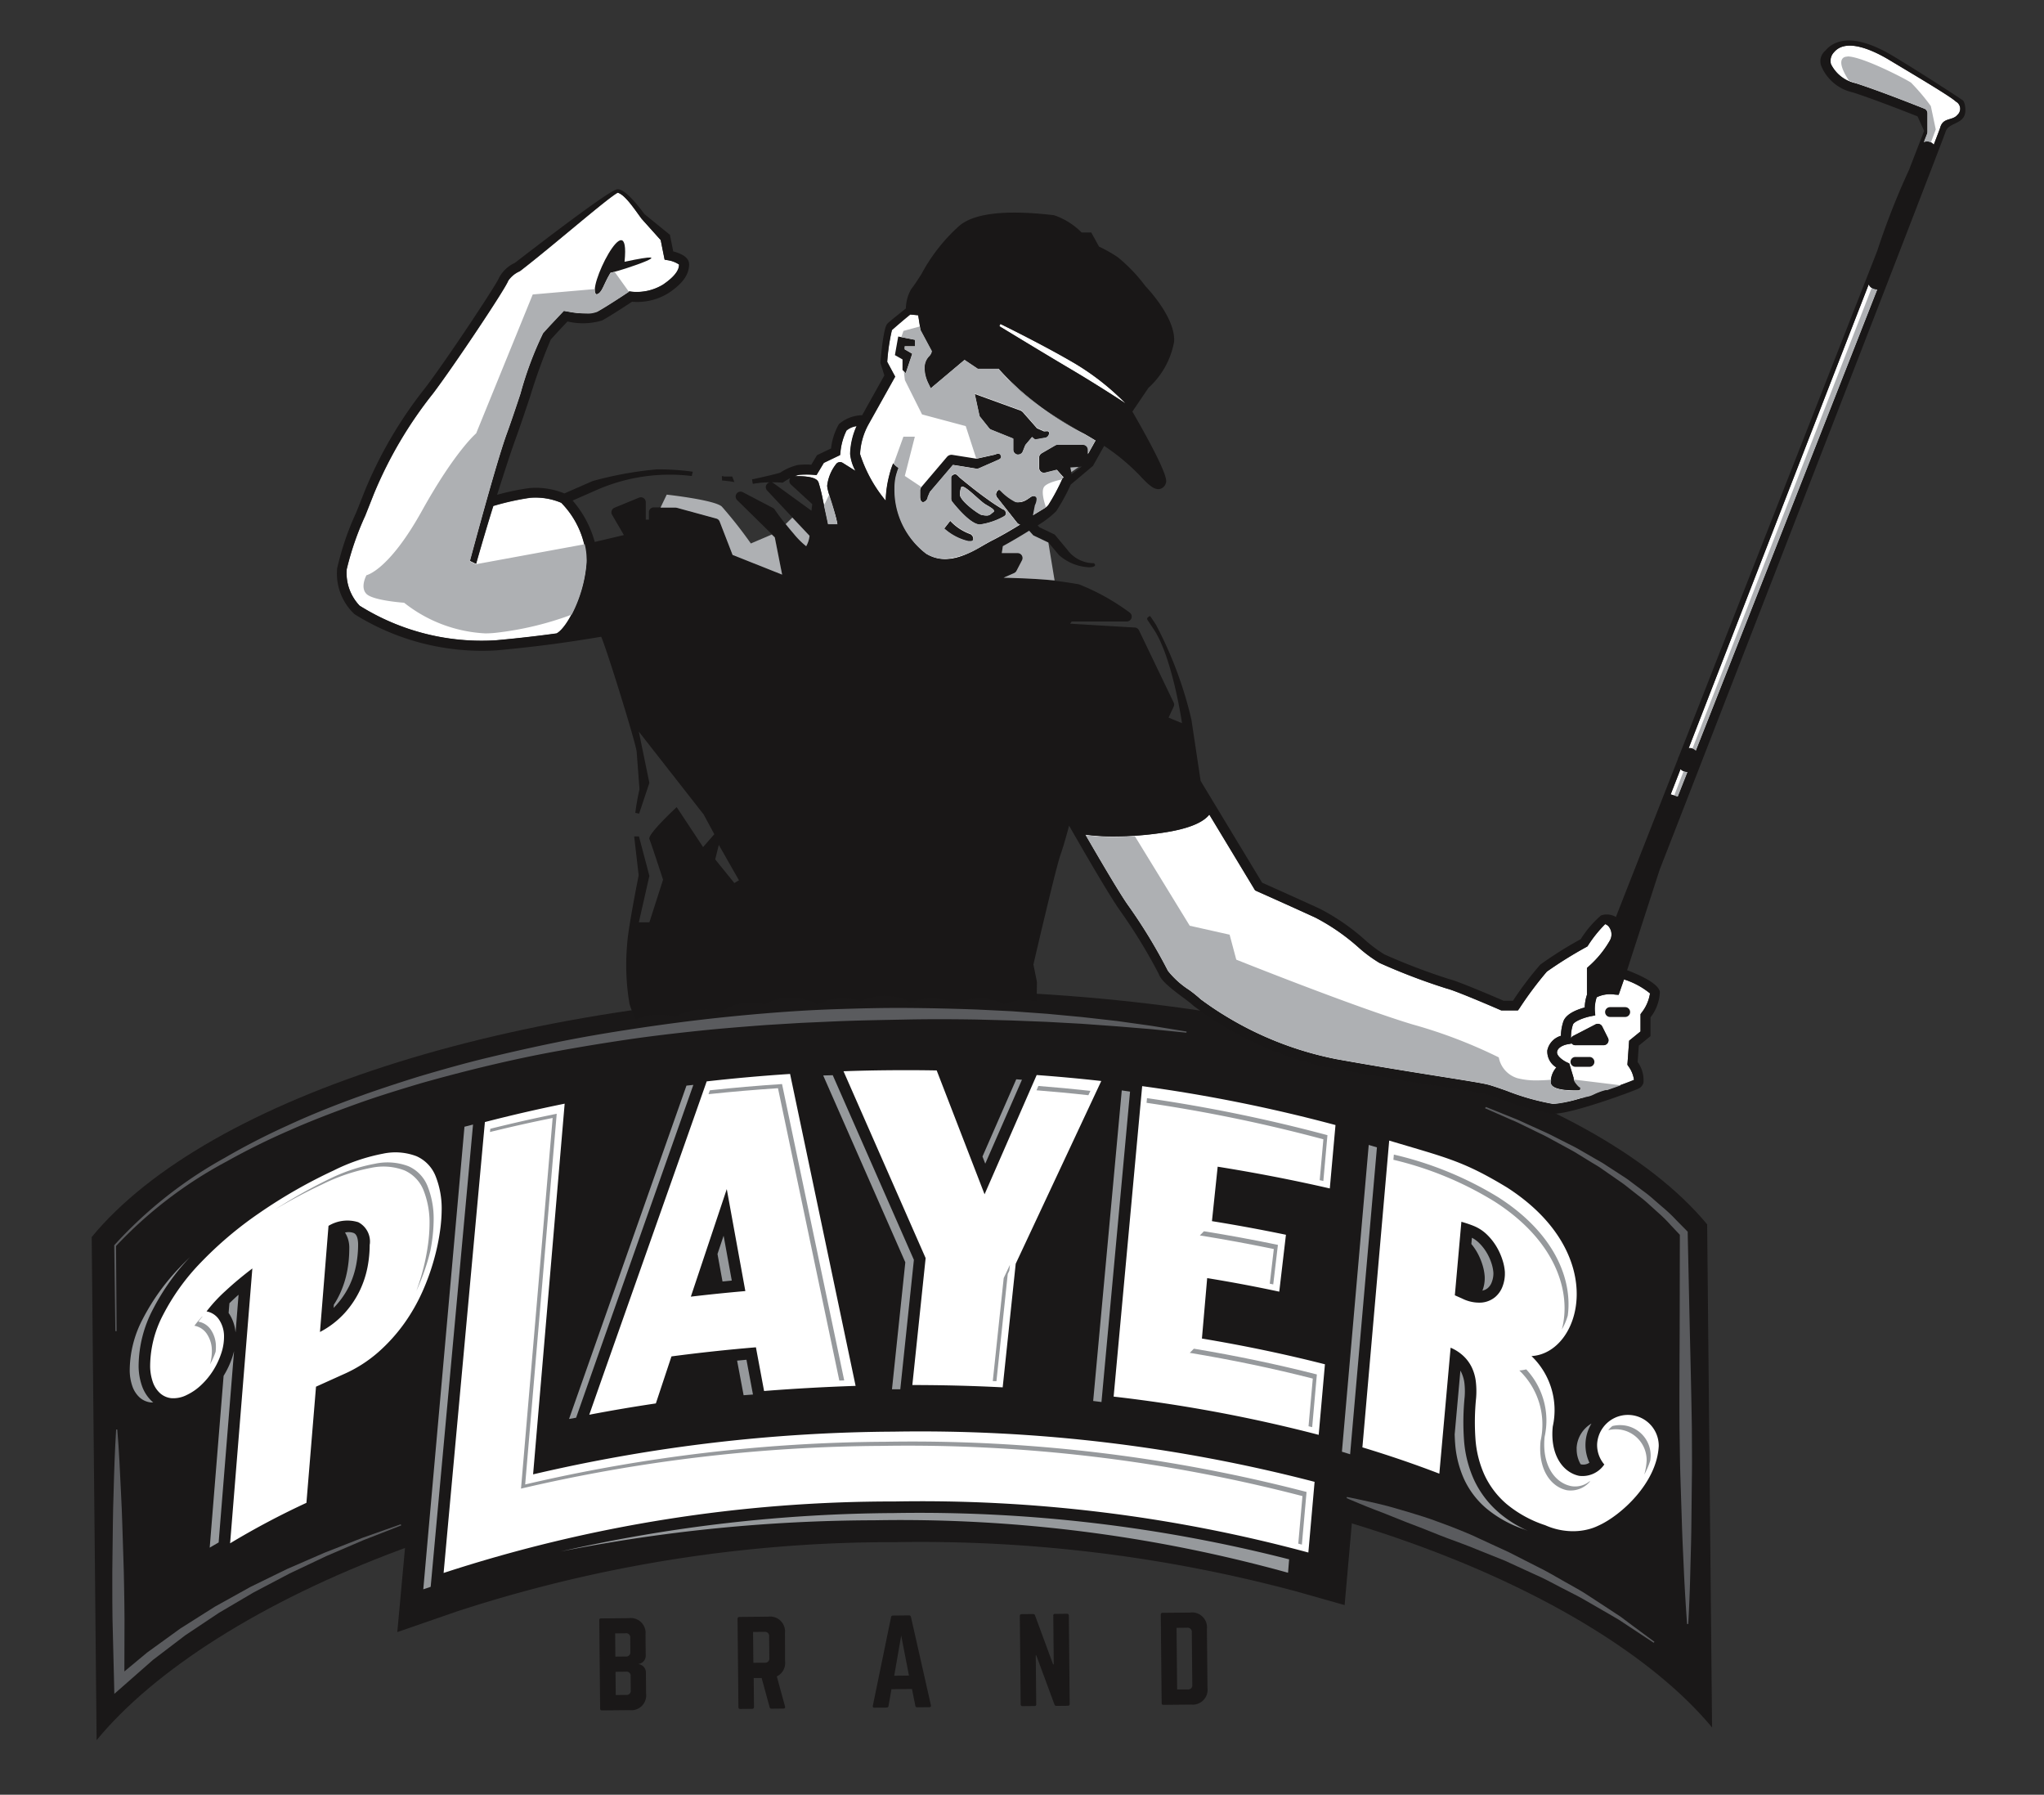 <?xml version="1.0" encoding="UTF-8"?>
<svg xmlns="http://www.w3.org/2000/svg" width="131" height="115" viewBox="0 0 131 115">
  <rect x="0" y="0" width="131" height="115" fill="#333333" stroke="none"/>
  <g id="Player" transform="translate(-7209 -172)">
    <rect id="Rectangle_3888" data-name="Rectangle 3888" width="131" height="115" transform="translate(7209 172)" fill="#fff" opacity="0"></rect>
    <g id="player-2" data-name="player" transform="translate(7034.88 95.489)">
      <path id="Path_18433" data-name="Path 18433" d="M231.828,353.425c24.065-.235,44.587,8.156,52.019,17.1l-.315-32.237c-7.431-8.944-27.933-15.231-52-15-23.894.233-44.146,6.826-51.535,15.814l.315,32.237c7.389-8.989,27.621-17.685,51.514-17.918" transform="translate(0 -183.324)" fill="#1a1818"></path>
      <path id="Path_18434" data-name="Path 18434" d="M318.064,364.364a103.474,103.474,0,0,0-27.672-3.306,108.053,108.053,0,0,0-20.191,2.033l2.017-23.689-3.414.691c-1.76.356-3.525.763-5.248,1.208l-1.778.46-3.187,34.753,3.824-1.323a89.926,89.926,0,0,1,28.073-4.438,92.985,92.985,0,0,1,25.783,3.173l3.034.859.869-9.849Z" transform="translate(-59.008 -195.425)" fill="#1a1818"></path>
      <path id="Path_18435" data-name="Path 18435" d="M312.554,488.461a.261.261,0,0,0-.3-.292l-.668.007.015,1.489.668-.007a.261.261,0,0,0,.292-.3ZM312.53,486a.261.261,0,0,0-.3-.292l-.668.007.014,1.489.668-.007a.262.262,0,0,0,.292-.286Zm.991,1.145a.531.531,0,0,1-.459.528v.015a.531.531,0,0,1,.47.518l.013,1.356a.954.954,0,0,1-1.058,1.072l-1.769.017a.109.109,0,0,1-.119-.116l-.054-5.66a.1.1,0,0,1,.116-.119l1.768-.017a.954.954,0,0,1,1.079,1.05Z" transform="translate(-98.017 -304.542)" fill="#1a1818"></path>
      <path id="Path_18436" data-name="Path 18436" d="M347.811,487.332a.265.265,0,0,0,.292-.3l-.013-1.386a.265.265,0,0,0-.3-.292l-.73.007.019,1.975Zm1.3-.1a.954.954,0,0,1-.529.978l.528,1.926c.023.089-.021.133-.1.134l-.763.008a.116.116,0,0,1-.126-.1l-.512-1.867-.508,0,.018,1.857a.109.109,0,0,1-.116.119l-.763.008a.109.109,0,0,1-.119-.117l-.055-5.66a.109.109,0,0,1,.117-.119l1.849-.018a.954.954,0,0,1,1.072,1.05Z" transform="translate(-124.676 -304.279)" fill="#1a1818"></path>
      <path id="Path_18437" data-name="Path 18437" d="M382.721,485.326l-.447,2.576.944-.01Zm1.025,4.6a.114.114,0,0,1-.119-.1l-.217-1.074-1.312.013-.191,1.078a.114.114,0,0,1-.116.1l-.788.008c-.081,0-.118-.043-.1-.124l1.168-5.68a.115.115,0,0,1,.125-.1l1.024-.01a.115.115,0,0,1,.126.1l1.279,5.656c.015.081-.013.126-.1.126Z" transform="translate(-150.843 -304.016)" fill="#1a1818"></path>
      <path id="Path_18438" data-name="Path 18438" d="M421.723,483.634a.109.109,0,0,1,.119.117l.054,5.659a.109.109,0,0,1-.117.119l-.729.008a.127.127,0,0,1-.134-.1l-1.159-3.136h-.036l.031,3.125a.1.1,0,0,1-.116.119l-.763.008a.108.108,0,0,1-.118-.117l-.055-5.659a.109.109,0,0,1,.116-.119l.73-.007a.127.127,0,0,1,.134.1l1.151,3.121h.044l-.03-3.11a.1.1,0,0,1,.115-.119Z" transform="translate(-179.22 -303.718)" fill="#1a1818"></path>
      <path id="Path_18439" data-name="Path 18439" d="M456.7,488.25a.261.261,0,0,0,.292-.3l-.032-3.353a.267.267,0,0,0-.3-.3l-.677.007.038,3.95Zm-1.728-4.789a.106.106,0,0,1,.117-.119l1.768-.017a.954.954,0,0,1,1.072,1.058l.036,3.766a.954.954,0,0,1-1.05,1.072l-1.769.017c-.081,0-.118-.036-.118-.117Z" transform="translate(-206.458 -303.486)" fill="#1a1818"></path>
      <path id="Path_18440" data-name="Path 18440" d="M372.547,365.273h.533l.871-8.292-5.2-11.832c-.2.006-.408.01-.612.017l5.263,11.972Z" transform="translate(-141.26 -199.742)" fill="#96999c"></path>
      <path id="Path_18441" data-name="Path 18441" d="M438.116,369.009l1.831-19.885c-.177-.026-.353-.052-.531-.077l-1.832,19.9c.178.021.355.045.532.067" transform="translate(-193.402 -202.666)" fill="#96999c"></path>
      <path id="Path_18442" data-name="Path 18442" d="M409.3,351.6l2.352-5.377c-.122-.009-.242-.021-.365-.03l-2.165,4.949Z" transform="translate(-172.035 -200.525)" fill="#96999c"></path>
      <path id="Path_18443" data-name="Path 18443" d="M535.485,390.337a.78.78,0,0,0,.355-.158.922.922,0,0,0,.27-.4,1.535,1.535,0,0,0,.1-.585,2.513,2.513,0,0,0-.116-.592,3.385,3.385,0,0,0-.307-.689,3.041,3.041,0,0,0-.477-.616,1.888,1.888,0,0,0-.477-.35l-.036.4a3.671,3.671,0,0,1,.33.467,4.049,4.049,0,0,1,.375.845,3.237,3.237,0,0,1,.151.778,2.263,2.263,0,0,1-.134.866Z" transform="translate(-266.378 -231.124)" fill="#96999c"></path>
      <path id="Path_18444" data-name="Path 18444" d="M561.94,436.315a1.91,1.91,0,0,0,.252,1.011l.055.015a.7.7,0,0,0,.511-.112,2.651,2.651,0,0,1,.131-2.509,1.929,1.929,0,0,0-.954,1.593" transform="translate(-286.771 -266.993)" fill="#96999c"></path>
      <path id="Path_18445" data-name="Path 18445" d="M303.2,368.955l.153-.439c.619-1.775,2.318-6.584,3.96-11.242,1.39-3.941,2.749-7.788,3.4-9.644-.147.015-.3.031-.442.048-1.165,3.33-6.333,17.946-7.525,21.36.15-.029.3-.053.456-.082" transform="translate(-92.156 -201.603)" fill="#96999c"></path>
      <path id="Path_18446" data-name="Path 18446" d="M341.342,386.414l-.392,1.172.322,1.762c.2-.02.394-.042.594-.06Z" transform="translate(-120.846 -230.723)" fill="#96999c"></path>
      <path id="Path_18447" data-name="Path 18447" d="M346.418,420.591l.6-.045-.417-2.228-.6.056Z" transform="translate(-124.64 -254.678)" fill="#96999c"></path>
      <path id="Path_18448" data-name="Path 18448" d="M191.241,401.2a2.481,2.481,0,0,1-.678-1.034,3.935,3.935,0,0,1-.21-1.272,7.92,7.92,0,0,1,.914-3.616,14.716,14.716,0,0,1,2.371-3.346c-.215.207-.423.414-.62.624a14.082,14.082,0,0,0-2.4,3.333,7.143,7.143,0,0,0-.835,3.275,3.118,3.118,0,0,0,.167,1.028,1.74,1.74,0,0,0,.47.729,1.281,1.281,0,0,0,.743.32h.127Z" transform="translate(-7.349 -234.864)" fill="#96999c"></path>
      <path id="Path_18449" data-name="Path 18449" d="M322,457.722a98.74,98.74,0,0,0-21.415,2.463,104.447,104.447,0,0,1,20.1-2,92.94,92.94,0,0,1,26.522,3.362l.069-.859A95.694,95.694,0,0,0,322,457.721" transform="translate(-90.536 -284.259)" fill="#96999c"></path>
      <path id="Path_18450" data-name="Path 18450" d="M503.826,363.224l-.526-.156-1.718,19.657c.177.053.349.11.525.164Z" transform="translate(-241.458 -213.193)" fill="#96999c"></path>
      <path id="Path_18451" data-name="Path 18451" d="M533.392,430.179a6.251,6.251,0,0,1-1.6-2.117,7.454,7.454,0,0,1-.634-2.541,16.142,16.142,0,0,1,.043-2.767,4.683,4.683,0,0,0-.015-.859,2.195,2.195,0,0,0-.186-.668c-.022-.05-.047-.1-.073-.144l-.367,4.089c.008.191.014.387.03.573a6.7,6.7,0,0,0,.573,2.29,5.488,5.488,0,0,0,1.413,1.865,7.538,7.538,0,0,0,2.474,1.365l.03.013c.056.025.115.045.172.067a7.539,7.539,0,0,1-1.855-1.16" transform="translate(-263.21 -256.746)" fill="#96999c"></path>
      <path id="Path_18452" data-name="Path 18452" d="M215.668,404l.191-2.4c-.118.1-.231.207-.343.31-.085.08-.166.157-.244.234l-.051.622.033.047a2.61,2.61,0,0,1,.409,1.188" transform="translate(-26.449 -242.125)" fill="#96999c"></path>
      <path id="Path_18453" data-name="Path 18453" d="M243.242,388.891a5.5,5.5,0,0,0,.427-1.336,6.919,6.919,0,0,0,.117-1.261c-.006-.619-.214-.71-.292-.744a.974.974,0,0,0-.548-.026,1.813,1.813,0,0,1,.273,1.038,7.621,7.621,0,0,1-.128,1.4,6.23,6.23,0,0,1-.487,1.517,5.539,5.539,0,0,1-.373.668l-.016.206c.059-.059.115-.12.17-.181a5.394,5.394,0,0,0,.859-1.284" transform="translate(-46.714 -230.036)" fill="#96999c"></path>
      <path id="Path_18454" data-name="Path 18454" d="M265.747,387.446l2.715-29.621-.549.141-2.339,26.252-.3,3.388c.156-.055.317-.107.477-.161" transform="translate(-64.025 -209.257)" fill="#96999c"></path>
      <path id="Path_18455" data-name="Path 18455" d="M211.905,416.083c-.031.129-.068.258-.11.387a5.794,5.794,0,0,1-.56,1.2l-.891,11.009c.191-.113.382-.221.573-.333Z" transform="translate(-22.784 -252.999)" fill="#96999c"></path>
      <path id="Path_18456" data-name="Path 18456" d="M281.873,356.791a3.206,3.206,0,0,0-.151-.778,4.059,4.059,0,0,0-.374-.844,3.752,3.752,0,0,0-.6-.771,2.659,2.659,0,0,0-.807-.551q-.166-.072-.422-.16c-.171-.058-.315-.1-.435-.135l-.419,4.712.477.212a2.424,2.424,0,0,0,1.247.253,1.578,1.578,0,0,0,.859-.351,1.646,1.646,0,0,0,.488-.719,2.286,2.286,0,0,0,.135-.866m9.861,11.139c-.121,2.365-2.436,4.449-3.861,5.088h0a3.382,3.382,0,0,1-.449.181,3.948,3.948,0,0,1-1.462.169,4.374,4.374,0,0,1-1.477-.362l-.03-.013a7.538,7.538,0,0,1-2.481-1.365,5.5,5.5,0,0,1-1.412-1.865,6.709,6.709,0,0,1-.573-2.29,15.31,15.31,0,0,1,.042-2.642,5.407,5.407,0,0,0-.017-1.024,2.933,2.933,0,0,0-.249-.9,2.493,2.493,0,0,0-.531-.74,2.791,2.791,0,0,0-.838-.548l-.723,8.072q-2.36-.908-4.931-1.686l1.718-19.657c3.71,1.109,4.747,1.309,7.544,3,6.66,4.279,4.741,10.633,1.576,10.808a4.805,4.805,0,0,1,1.362,4.517c-.181,1.78.627,2.934,1.687,3.156a1.689,1.689,0,0,0,1.592-.692l.026-.033a1.916,1.916,0,0,1-.461-1.307,1.976,1.976,0,0,1,3.949.133m-34.936-3.177a95.017,95.017,0,0,1,13.142,2.45l.4-4.521h0q-3.81-.97-7.884-1.65l.337-3.872q2.347.382,4.62.869l.428-3.646q-2.334-.484-4.742-.873l.367-3.489q3.672.587,7.186,1.394l.365-4.063a99.72,99.72,0,0,0-12.39-2.493ZM229.7,358.351q1.733-.205,3.493-.358l-1.19-6.535Zm-2.242,6.841q-2.174.323-4.268.725c1.192-3.414,6.362-18.035,7.526-21.36q2.645-.3,5.344-.477l4.2,19.988q-2.977.1-5.866.328l-.523-2.8q-2.755.231-5.413.583Zm16.438-1.178q2.933,0,5.79.148l.835-7.92,5.484-11.71q-2.053-.23-4.14-.382l-3.34,7.641-3.068-7.936q-1.55-.027-3.109-.012-1.431.013-2.863.064l5.263,11.973ZM209.125,355a1.4,1.4,0,0,0-.739-1.42,2.334,2.334,0,0,0-1.908.234l-.547,6.8a5.677,5.677,0,0,0,1.6-1.233,6.076,6.076,0,0,0,.973-1.465,6.241,6.241,0,0,0,.486-1.517,7.688,7.688,0,0,0,.128-1.4m4.613-2.235a10.122,10.122,0,0,1-.106,1.38,13.743,13.743,0,0,1-.382,1.813A14.668,14.668,0,0,1,212.51,358a11.833,11.833,0,0,1-1.169,2.053,10.983,10.983,0,0,1-1.664,1.847,8.609,8.609,0,0,1-2.243,1.426l-1.757.793-.614,7.443a50.97,50.97,0,0,0-4.891,2.593l1.425-17.611q-.965.735-1.735,1.452a9.761,9.761,0,0,0-1.2,1.3,1.217,1.217,0,0,1,.82.556,1.917,1.917,0,0,1,.3,1.05,3.339,3.339,0,0,1-.183,1.094,4.986,4.986,0,0,1-.512,1.083,4.726,4.726,0,0,1-.763.928,3.523,3.523,0,0,1-.913.635,1.9,1.9,0,0,1-.985.216,1.281,1.281,0,0,1-.743-.321,1.729,1.729,0,0,1-.469-.728,3.149,3.149,0,0,1-.167-1.028,7.141,7.141,0,0,1,.836-3.276,14.074,14.074,0,0,1,2.4-3.332A23.953,23.953,0,0,1,202,353.022a32.551,32.551,0,0,1,4.809-2.757,12.2,12.2,0,0,1,3.174-1.079,3.8,3.8,0,0,1,2.139.167,2.337,2.337,0,0,1,1.209,1.25,5.591,5.591,0,0,1,.4,2.176M242.713,367a100.508,100.508,0,0,1,26.963,3.216l-.4,4.53a95.146,95.146,0,0,0-26.521-3.271,92.624,92.624,0,0,0-28.9,4.58l.3-3.3h0l2.346-25.592q2.511-.65,5.112-1.178l-2.023,23.753A103.68,103.68,0,0,1,242.713,367" transform="translate(-11.304 -198.754)" fill="#fff"></path>
      <path id="Path_18457" data-name="Path 18457" d="M334.215,382.607c.076.021.156.04.231.061l.3-3.374a100.469,100.469,0,0,0-26.961-3.217,103.654,103.654,0,0,0-23.118,2.737l2.022-23.753q-2.158.436-4.258.962l-.019.207q1.983-.489,4.016-.9L284.4,379.08a103.665,103.665,0,0,1,23.119-2.738,100.506,100.506,0,0,1,26.964,3.217Z" transform="translate(-76.889 -207.183)" fill="#96999c"></path>
      <path id="Path_18458" data-name="Path 18458" d="M572.755,437.36q.015-.124.022-.249a1.958,1.958,0,0,0-1.908-2,2.018,2.018,0,0,0-.546.059,1.576,1.576,0,0,0-.265.266,1.977,1.977,0,0,1,2.46,1.945,4.036,4.036,0,0,1-.152.9,4.77,4.77,0,0,0,.39-.915" transform="translate(-292.865 -267.282)" fill="#96999c"></path>
      <path id="Path_18459" data-name="Path 18459" d="M412,401.351l.725-6.87.1-.21.04-.375-.4.85-.7,6.6.232.009" transform="translate(-174.018 -236.34)" fill="#96999c"></path>
      <path id="Path_18460" data-name="Path 18460" d="M338.722,347.818l-.087.248q2.211-.234,4.454-.382l3.931,18.734.314-.011-3.985-18.989q-2.329.151-4.627.4" transform="translate(-119.108 -201.444)" fill="#96999c"></path>
      <path id="Path_18461" data-name="Path 18461" d="M551.739,427.947l-.047.01a1.456,1.456,0,0,1-1.184.3c-1.06-.22-1.87-1.376-1.689-3.156a4.8,4.8,0,0,0-1.179-4.322,2.521,2.521,0,0,1-.442.071,4.8,4.8,0,0,1,1.362,4.516c-.181,1.779.627,2.935,1.687,3.157a1.622,1.622,0,0,0,1.491-.573" transform="translate(-275.704 -256.523)" fill="#96999c"></path>
      <path id="Path_18462" data-name="Path 18462" d="M521.559,368.307a22.53,22.53,0,0,0-6.727-2.756l-.029.333a21.937,21.937,0,0,1,6.5,2.688c4.014,2.576,4.909,5.908,4.294,8.187a3.89,3.89,0,0,0,.382-.891c.3-2.235-.763-5.211-4.423-7.561" transform="translate(-251.38 -215.058)" fill="#96999c"></path>
      <path id="Path_18463" data-name="Path 18463" d="M423.117,347.911l-.117.276c1.114.09,2.222.191,3.324.315l.131-.279q-1.655-.183-3.334-.314" transform="translate(-182.449 -201.813)" fill="#96999c"></path>
      <path id="Path_18464" data-name="Path 18464" d="M235.719,367.839a3.805,3.805,0,0,0-2.139-.167,11.246,11.246,0,0,0-2.708.866,33.2,33.2,0,0,0-3.71,2.067c.942-.562,1.931-1.094,2.983-1.588a12.178,12.178,0,0,1,3.174-1.079,3.8,3.8,0,0,1,2.139.166,2.344,2.344,0,0,1,1.208,1.249,5.6,5.6,0,0,1,.394,2.177,10.066,10.066,0,0,1-.106,1.38,13.906,13.906,0,0,1-.382,1.813c-.1.356-.218.721-.354,1.094.019-.041.04-.081.057-.122a14.54,14.54,0,0,0,.722-1.988c.043-.159.084-.316.12-.469.038-.2.073-.4.1-.594a10.071,10.071,0,0,0,.107-1.38,5.6,5.6,0,0,0-.4-2.176,2.342,2.342,0,0,0-1.208-1.25" transform="translate(-35.411 -216.596)" fill="#96999c"></path>
      <path id="Path_18465" data-name="Path 18465" d="M206.687,407.5c.076-.1.163-.213.258-.323h-.023a7.283,7.283,0,0,0-.5.593,1.212,1.212,0,0,1,.82.556,1.917,1.917,0,0,1,.3,1.05,3.267,3.267,0,0,1-.117.866,4.677,4.677,0,0,0,.36-.807h0a2.728,2.728,0,0,0,.017-.321,1.908,1.908,0,0,0-.3-1.05,1.212,1.212,0,0,0-.82-.555" transform="translate(-19.844 -246.31)" fill="#96999c"></path>
      <path id="Path_18466" data-name="Path 18466" d="M462.642,356.345l.263-2.935a99.386,99.386,0,0,0-11.565-2.373l-.028.3a98.934,98.934,0,0,1,11.332,2.338l-.235,2.618.232.051" transform="translate(-203.709 -204.161)" fill="#96999c"></path>
      <path id="Path_18467" data-name="Path 18467" d="M470.276,420.49l.3-3.375h0c-2.54-.647-5.174-1.2-7.884-1.65l-.261.266c2.71.451,5.344,1,7.884,1.649h0l-.273,3.054c.076.02.156.038.231.058" transform="translate(-212.058 -252.534)" fill="#96999c"></path>
      <path id="Path_18468" data-name="Path 18468" d="M465.016,385.54q2.407.388,4.741.873l-.26,2.22.223.045.3-2.532q-2.332-.485-4.741-.873Z" transform="translate(-213.998 -229.867)" fill="#96999c"></path>
      <path id="Path_18469" data-name="Path 18469" d="M203.846,442.405l-2.427.947-2.386,1.024-2.348,1.114-2.3,1.21-2.235,1.315L190,449.45l-2.057,1.566L186,452.723l-.544.477-.016-.722-.1-4.053c-.014-.676-.009-1.351-.013-2.026s0-1.351.011-2.027c.021-1.351.021-2.7.071-4.053.021-.676.033-1.352.063-2.028s.054-1.352.1-2.028h.074c.056.675.1,1.35.137,2.025s.068,1.35.1,2.026c.075,1.351.1,2.7.149,4.053.023.676.044,1.351.051,2.026s.029,1.351.026,2.026l-.011,4.054-.56-.242,2.02-1.678,2.124-1.537,2.214-1.4,2.29-1.272,2.345-1.145,2.393-1.041,2.43-.954,2.455-.868Z" transform="translate(-4.009 -268.152)" fill="#5a5b5e"></path>
      <path id="Path_18470" data-name="Path 18470" d="M522.417,462.938l-.785-.518-.9-.594-.554-.366-.635-.37-1.431-.826c-.5-.3-1.064-.563-1.622-.859s-1.145-.609-1.762-.876l-1.846-.847-1.886-.757c-.619-.255-1.24-.477-1.84-.7s-1.163-.469-1.712-.675-1.064-.406-1.538-.6-.911-.365-1.3-.511-.726-.286-1-.4c-.556-.226-.87-.368-.87-.368l.021-.072s.339.06.926.191,1.431.3,2.418.6c.5.143,1.029.305,1.593.483s1.145.413,1.748.629c.6.242,1.221.477,1.829.776l1.863.859,1.828.93c.609.294,1.18.637,1.74.954s1.11.608,1.6.942l1.393.911.616.406.533.4.868.643.756.56Z" transform="translate(-242.314 -281.166)" fill="#5a5b5e"></path>
      <path id="Path_18471" data-name="Path 18471" d="M538.507,353.3l1.76.708c.3.113.581.25.87.382l.866.392c.286.127.573.26.859.408l.847.43c.286.146.573.281.842.444l.826.477c.273.162.557.305.819.486l.8.519c.265.176.539.338.788.536l.763.573a8.449,8.449,0,0,1,.746.6l.724.626a9.352,9.352,0,0,1,.69.668l.675.684.059.06v.1l.135,6.258c.05,2.086.1,4.172.132,6.258,0,1.043.018,2.086,0,3.13l-.033,3.129c-.01,1.043-.049,2.087-.073,3.13s-.071,2.088-.125,3.131H551.4q-.112-1.563-.191-3.127c-.044-1.043-.1-2.086-.134-3.128l-.1-3.129c-.035-1.043-.038-2.086-.058-3.129-.014-2.086,0-4.173.009-6.259l.012-6.259.061.158-.642-.68a8.877,8.877,0,0,0-.659-.668l-.7-.631a8.392,8.392,0,0,0-.72-.6l-.741-.581c-.242-.2-.508-.368-.763-.551l-.776-.537c-.254-.191-.531-.337-.8-.506l-.805-.494c-.265-.171-.547-.312-.823-.465l-.83-.452c-.275-.156-.557-.3-.842-.432l-.85-.415c-.286-.136-.565-.286-.859-.4l-1.739-.763Z" transform="translate(-269.156 -205.858)" fill="#5a5b5e"></path>
      <path id="Path_18472" data-name="Path 18472" d="M185.861,348.531l-.071-5.48v-.021l.013-.016a27.562,27.562,0,0,1,7.061-5.581,44.713,44.713,0,0,1,4.016-2.067c1.366-.634,2.767-1.2,4.176-1.718s2.845-.99,4.282-1.437c1.444-.426,2.893-.839,4.357-1.191s2.932-.684,4.408-.986,2.958-.558,4.448-.789,2.979-.441,4.474-.621,2.994-.329,4.494-.453,3-.218,4.51-.268,3.01-.089,4.518-.079,3.009.046,4.514.1l2.255.111,2.252.163,2.246.21,2.242.253,2.234.312,2.225.363-.01.074-2.241-.226L250.022,329l-2.243-.163-2.244-.123-2.247-.088-2.246-.06c-1.5-.024-2.991-.031-4.494,0s-2.993.053-4.485.115l-2.243.1-2.241.136c-1.493.112-2.987.229-4.475.387s-2.976.332-4.458.551-2.958.462-4.432.729-2.939.58-4.4.927-2.906.726-4.347,1.132c-1.431.427-2.867.866-4.275,1.377s-2.807,1.043-4.176,1.651a44.621,44.621,0,0,0-4.024,1.99,27.393,27.393,0,0,0-7.1,5.432l.013-.036.037,5.48Z" transform="translate(-4.348 -186.727)" fill="#5a5b5e"></path>
      <path id="Path_18473" data-name="Path 18473" d="M265.954,122.509l-.251-1.253-1.223-1.364c-.47-.636-1.06-1.542-1.534-1.673-.635.325-4.117,3.368-6.245,5.01l-.052.031a1.723,1.723,0,0,0-.721.6c-.161.483-3.444,5.4-4.812,7.214a26.7,26.7,0,0,0-3.8,6.447q-.3.763-.554,1.4a18.5,18.5,0,0,0-1.184,3.426,3.036,3.036,0,0,0,.828,2.337,14.736,14.736,0,0,0,8.728,2.218c1.595-.147,2.887-.3,3.912-.444.706-.39,1.823-2.589,1.908-4.668a5.667,5.667,0,0,0-1.622-3.7,4.227,4.227,0,0,0-2-.321,16.635,16.635,0,0,0-2.357.523c-.487,1.539-1.1,3.679-1.1,3.705l-.392-.191c.016-.054,1.676-6.282,2.365-8.164.244-.668.573-1.636.88-2.57a22.329,22.329,0,0,1,1.446-3.867c.324-.371,1.175-1.267,1.211-1.3l.12-.127.172.035a4.187,4.187,0,0,0,1.961.031c.582-.313,1.95-1.224,1.964-1.234l.1-.068.12.018a3.238,3.238,0,0,0,2.043-.458c.967-.659,1.015-1.083,1.018-1.282a1.775,1.775,0,0,0-.716-.276Z" transform="translate(-49.232 -29.355)" fill="#fff"></path>
      <path id="Path_18474" data-name="Path 18474" d="M421.575,157.066a16.187,16.187,0,0,0-3.223-2.546c-2.023-1.195-4.784-2.543-4.812-2.555l-.066.147c.028.013,2.556,1.56,4.556,2.742,1.838,1.086,3.545,2.213,3.545,2.213" transform="translate(-175.299 -54.692)" fill="#fff"></path>
      <path id="Path_18475" data-name="Path 18475" d="M364.168,178.5a3.931,3.931,0,0,0-.4,1.417l-.021.173-1.042.5-.469.781-.191-.016a5.767,5.767,0,0,0-.91,0,1.159,1.159,0,0,0-.286.089c1.346-.022,1.468.278,1.519.406a10.648,10.648,0,0,1,.294,1.205c.12.542.247,1.137.317,1.465h.6c-.079-.668-.657-2.061-.657-2.473a2.767,2.767,0,0,1,.573-1.381.316.316,0,0,1,.418-.076l.833.523a2.792,2.792,0,0,1-.344-1.089,4.615,4.615,0,0,1,.416-1.786,1.227,1.227,0,0,0-.638.268" transform="translate(-135.782 -74.415)" fill="#fff"></path>
      <path id="Path_18476" data-name="Path 18476" d="M389.257,158.42l.879-.509a.316.316,0,0,1,.156-.042h1.622a.315.315,0,0,1,.314.315v.286l.49-.874q-.344-.214-.727-.432A18.687,18.687,0,0,1,386.5,153h-1.336l-.854-.573-2.164,1.821-.177-.365c-.052-.108-.494-1.073.053-1.661a.553.553,0,0,0,.191-.359h0l-.716-1.336-.15-.954-.51-.048c-.373.294-1.039.872-1.179,1a13.08,13.08,0,0,0-.3,2.031l.511.949-1.718,3.073a4.377,4.377,0,0,0-.533,1.888,8.942,8.942,0,0,0,1.646,2.989,7.209,7.209,0,0,1,.257-1.723,4.4,4.4,0,0,1,.225-.668,1.6,1.6,0,0,0,.344.3,4.62,4.62,0,0,0-.167.523,5.185,5.185,0,0,0,1.939,4.973c1.323.8,2.687.023,3.682-.545.191-.111.382-.216.546-.3.477-.239,1.162-.631,1.807-1.027a.313.313,0,0,1-.2-.115l-1.283-1.622a.314.314,0,0,1,.011-.4c.1-.115.138-.108.248,0a3.563,3.563,0,0,0,.942.7c.552.1.824-.286,1.05-.371.125-.045.5-.068.181.6l-.12.607c.7-.444.829-.477.954-.64a13.068,13.068,0,0,0,.888-1.651l.029-.064.08-.068-.441-.494-.74.185a.315.315,0,0,1-.391-.305v-.647a.315.315,0,0,1,.157-.273" transform="translate(-148.372 -52.857)" fill="#fff"></path>
      <path id="Path_18477" data-name="Path 18477" d="M470.108,288.678l-.344.988-.24-.017a1.968,1.968,0,0,0-1.165.174,2.279,2.279,0,0,0-.117.874l.024.286-.278.053c-.487.1-1.079.34-1.152.538a2.493,2.493,0,0,0-.123.883.31.31,0,0,1,.144-.159l1.431-.74a.316.316,0,0,1,.242-.019.312.312,0,0,1,.183.158l.369.741a.315.315,0,0,1-.286.456h-1.8a.316.316,0,0,1-.269-.154v.053l-.281.051s-.567.115-.622.477c-.042.272.421.577.651.682l.131.059.041.138c0,.006.135.453.237.787a.36.36,0,0,0,.043.181,1.292,1.292,0,0,0,.146.213,1.223,1.223,0,0,0,.138.147l.05.041.063.03-.015.052c-.01.041-.013.086-.019.126-.645.023-1.9,0-1.866-.53a1.408,1.408,0,0,1,.356-.928,1.186,1.186,0,0,1-.579-1.094,1.24,1.24,0,0,1,.87-.931,3.055,3.055,0,0,1,.162-.932c.184-.506.938-.77,1.366-.883a2.679,2.679,0,0,1,.142-.815v-1.718l.11-.1a6.531,6.531,0,0,0,1.357-1.659.79.79,0,0,0-.014-.808.529.529,0,0,0-.286-.243,8.114,8.114,0,0,0-1.1,1.369l-.041.061-.064.037a26.3,26.3,0,0,0-2.535,1.578,22.971,22.971,0,0,0-1.753,2.347l-.1.138H462.25l-.06-.026c-.79-.344-2.943-1.261-3.414-1.369a39.588,39.588,0,0,1-4.325-1.645,8.832,8.832,0,0,1-1.363-1.008,13.476,13.476,0,0,0-2.744-1.9c-1.69-.777-3.769-1.7-3.79-1.71l-.075-.043-2.933-4.854c-.432.55-1.454.944-3.048,1.172a21.743,21.743,0,0,1-3.054.23,13.807,13.807,0,0,1-1.842-.112c.876,1.517,2.156,3.7,2.7,4.476a33.973,33.973,0,0,1,2.585,4.244,5.6,5.6,0,0,0,1.357,1.225,7.989,7.989,0,0,1,.74.6,21.6,21.6,0,0,0,8.714,3.845c2.527.454,4.974.843,6.762,1.126,1.553.246,2.576.409,2.928.5.255.064.694.217,1.2.393a15.379,15.379,0,0,0,2.992.846,9.077,9.077,0,0,0,2.122-.477,1.508,1.508,0,0,0,.4-.117c.062-.027.121-.057.183-.087l.1-.043.056-.021.025-.01.04-.016.1-.039c.065-.023.131-.045.2-.064s.108-.028.161-.042l.055.011c.824-.286,1.521-.545,1.737-.642a1.933,1.933,0,0,0-.364-.88l-.059-.092.111-1.538.729-.593v-1.107l.059-.082a2.65,2.65,0,0,0,.548-1.24,4.982,4.982,0,0,0-1.672-.9" transform="translate(-191.915 -149.408)" fill="#fff"></path>
      <path id="Path_18478" data-name="Path 18478" d="M586.885,266.517a.494.494,0,0,1-.135-.108l-.632,1.622.45.139.62-1.571a.821.821,0,0,1-.133-.018.528.528,0,0,1-.172-.069" transform="translate(-304.926 -140.62)" fill="#fff"></path>
      <path id="Path_18479" data-name="Path 18479" d="M602.277,141.775l-11.54,29.719a.493.493,0,0,1,.461.157c2.362-5.991,7.825-19.855,11.63-29.554a.561.561,0,0,1-.551-.322" transform="translate(-308.393 -47.041)" fill="#fff"></path>
      <path id="Path_18480" data-name="Path 18480" d="M635.269,83.948c-.32-.32-2.719-1.737-4.286-2.678-.979-.587-2.74-1.431-3.531-.485a.8.8,0,0,0-.191.763,2.321,2.321,0,0,0,1.614,1.234c1.7.553,4.343,1.616,4.369,1.622a.314.314,0,0,1,.2.292v1.2a.331.331,0,0,1-.021.114l-.209.537a.535.535,0,0,1,.636.164c.252-.652.4-1.036.412-1.092.191-.692.8-.417,1.127-.845a.527.527,0,0,0-.125-.833" transform="translate(-335.799 -0.929)" fill="#fff"></path>
      <path id="Path_18481" data-name="Path 18481" d="M386.588,156.371l.487.277v.673l.21.211.42-1.249L387.22,156v-.191h.656v-.42l-1.076-.21Z" transform="translate(-155.113 -57.105)" fill="#1a1818"></path>
      <path id="Path_18482" data-name="Path 18482" d="M407.489,171.428l.554.694a.318.318,0,0,0,.129.1l1.421.573v.712a.318.318,0,0,0,.256.31l.06.006a.314.314,0,0,0,.291-.2l.166-.415.427-.506c.052.035.157.155.221.155l.557-.1a.316.316,0,0,0,.316-.315c0-.174-.151-.113-.325-.113l-.449-.2-.924-1.05-.1-.073-2.97-1.078.3,1.385a.319.319,0,0,0,.061.126" transform="translate(-170.533 -68.174)" fill="#1a1818"></path>
      <path id="Path_18483" data-name="Path 18483" d="M396.68,186.269a.32.32,0,0,0,.177-.023l1.211-.532c.159-.07.259-.133.191-.293s-.225-.12-.382-.051l-1.172.259h-.025l-1.527-.243a.382.382,0,0,0-.35.129l-1.622,1.908a.382.382,0,0,0-.1.246v.4c0,.371.226.466.443.165a.25.25,0,0,0,.048-.146l.137-.319.011-.017,1.468-1.723Z" transform="translate(-159.99 -79.728)" fill="#1a1818"></path>
      <path id="Path_18484" data-name="Path 18484" d="M400.843,203.4a3.257,3.257,0,0,1-1.21-.821l-.392.5a3.516,3.516,0,0,0,1.508.805l.073.009c.156,0,.27.019.286-.149a.337.337,0,0,0-.265-.342" transform="translate(-164.613 -92.692)" fill="#1a1818"></path>
      <path id="Path_18485" data-name="Path 18485" d="M569.258,327.951a.315.315,0,0,0,.316.315h.971a.315.315,0,0,0,0-.63h-.971a.315.315,0,0,0-.316.315" transform="translate(-292.266 -186.591)" fill="#1a1818"></path>
      <path id="Path_18486" data-name="Path 18486" d="M561.564,340.446h-.9a.315.315,0,1,0,0,.63h.9a.315.315,0,1,0,0-.63" transform="translate(-285.575 -196.208)" fill="#1a1818"></path>
      <path id="Path_18487" data-name="Path 18487" d="M309.494,133.877c.363-.115.394-.573.88-1.381.915-.2,4.835-1.55.9-.708.406-3.993-2.556,1.908-1.776,2.089" transform="translate(-97.127 -38.503)" fill="#1a1818"></path>
      <path id="Path_18488" data-name="Path 18488" d="M342.875,191.428c-.015-.039-.032-.077-.047-.117-.03-.073-.056-.148-.084-.222h-.477l-.191-.034c.009.124.01.158.012.286a7.663,7.663,0,0,1,.786.1" transform="translate(-121.692 -84.041)" fill="#1a1818"></path>
      <path id="Path_18489" data-name="Path 18489" d="M403.793,193.022c-.265.172-.217.3-.763.2-.179-.026-1.344-.859-1.4-1.279a1.388,1.388,0,0,1,.071-.482c.1-.311,1.05.722,1.491,1.032.218.153.74.382.594.525m.573-.167a12.056,12.056,0,0,1-1.01-.668c-.755-.533-1.734-1.349-1.743-1.359-.1-.1-.223-.255-.342-.205s-.2.1-.2.219v1.342a.315.315,0,0,0,.068.2c.349.439,1.219,1.46,1.774,1.46a4.427,4.427,0,0,0,1.5-.5c.111-.058.176-.117.168-.243a.286.286,0,0,0-.217-.245" transform="translate(-165.986 -83.713)" fill="#1a1818"></path>
      <path id="Path_18490" data-name="Path 18490" d="M346.927,83.852c-.323.429-.934.155-1.126.845-.015.055-.161.44-.412,1.092a.535.535,0,0,0-.636-.164l.209-.537a.337.337,0,0,0,.021-.114v-1.2a.315.315,0,0,0-.2-.292c-.027-.01-2.666-1.074-4.369-1.622a2.318,2.318,0,0,1-1.61-1.235.794.794,0,0,1,.191-.763c.788-.947,2.549-.1,3.531.485,1.567.941,3.967,2.358,4.286,2.678a.527.527,0,0,1,.125.833m-16.794,40.758a.391.391,0,0,0-.114-.1.591.591,0,0,0-.348-.063l11.536-29.718a.56.56,0,0,0,.551.322c-3.806,9.7-9.269,23.563-11.63,29.554m-1.161,2.944-.45-.139.632-1.622a.5.5,0,0,0,.135.107.534.534,0,0,0,.172.069c.039.007.1.014.133.018l-.62,1.571M327.2,140.178a2.657,2.657,0,0,1-.548,1.24l-.058.082v1.107l-.73.593-.111,1.539.06.09a1.921,1.921,0,0,1,.363.88c-.215.1-.912.361-1.737.642l-.055-.011c-.054.013-.109.026-.161.042s-.133.041-.2.063l-.106.039-.04.016-.025.01-.056.021-.1.043c-.061.03-.12.059-.183.087a1.5,1.5,0,0,1-.4.117,9.066,9.066,0,0,1-2.123.477,15.38,15.38,0,0,1-2.992-.846c-.507-.178-.946-.329-1.2-.393-.348-.087-1.375-.25-2.928-.5-1.787-.286-4.235-.668-6.762-1.126a21.6,21.6,0,0,1-8.714-3.845,7.961,7.961,0,0,0-.74-.6,5.6,5.6,0,0,1-1.357-1.225,33.888,33.888,0,0,0-2.585-4.244c-.544-.773-1.824-2.958-2.7-4.476a13.883,13.883,0,0,0,1.841.112,21.679,21.679,0,0,0,3.053-.23c1.594-.228,2.616-.622,3.048-1.172l2.934,4.854.09.04c.021.009,2.1.933,3.789,1.71a13.492,13.492,0,0,1,2.744,1.892,8.819,8.819,0,0,0,1.363,1.007,39.437,39.437,0,0,0,4.325,1.645c.47.109,2.624,1.025,3.414,1.369l.059.026h1.067l.1-.139a23.035,23.035,0,0,1,1.753-2.347,26.313,26.313,0,0,1,2.535-1.579l.064-.036.041-.061a8.109,8.109,0,0,1,1.1-1.369.528.528,0,0,1,.286.243.79.79,0,0,1,.014.808,6.558,6.558,0,0,1-1.357,1.659l-.11.1v1.718a2.712,2.712,0,0,0-.143.815c-.427.113-1.182.382-1.365.883a3.067,3.067,0,0,0-.162.933,1.24,1.24,0,0,0-.871.931,1.189,1.189,0,0,0,.579,1.095,1.409,1.409,0,0,0-.356.928c-.037.531,1.22.552,1.865.53.007-.041.01-.085.02-.126l.015-.052-.062-.03-.051-.041a1.224,1.224,0,0,1-.138-.147,1.291,1.291,0,0,1-.147-.213.356.356,0,0,1-.043-.181c-.1-.333-.235-.781-.237-.787l-.041-.138-.131-.059c-.231-.1-.694-.41-.651-.682.055-.363.617-.477.622-.477l.286-.051v-.052a.316.316,0,0,0,.269.154h1.805a.316.316,0,0,0,.286-.456l-.37-.74a.315.315,0,0,0-.426-.139l-1.431.74a.309.309,0,0,0-.144.159,2.488,2.488,0,0,1,.123-.883c.073-.2.668-.444,1.152-.538l.278-.053-.024-.286a2.282,2.282,0,0,1,.117-.874,1.967,1.967,0,0,1,1.166-.174l.24.017.344-.988a4.982,4.982,0,0,1,1.672.9m-42.72-28.717c-.994.573-2.36,1.345-3.682.545a5.185,5.185,0,0,1-1.939-4.973,4.465,4.465,0,0,1,.167-.523,1.583,1.583,0,0,1-.344-.3,4.362,4.362,0,0,0-.225.668,7.231,7.231,0,0,0-.257,1.723,8.93,8.93,0,0,1-1.645-2.989,4.377,4.377,0,0,1,.533-1.888l1.718-3.073-.51-.949a13.055,13.055,0,0,1,.3-2.032c.139-.129.805-.706,1.178-1l.51.048.15.954L281.161,99h0c.009.038-.008.165-.191.359-.548.589-.1,1.553-.052,1.661l.177.365,2.164-1.821.859.573h1.336a18.686,18.686,0,0,0,5.493,4.168q.382.218.728.432l-.49.874v-.286a.315.315,0,0,0-.315-.316h-1.622a.315.315,0,0,0-.156.042l-.879.509a.315.315,0,0,0-.157.273v.647a.315.315,0,0,0,.392.305l.74-.184.441.494-.08.068-.029.064a13.049,13.049,0,0,1-.888,1.651c-.127.163-.253.2-.954.64l.12-.607c.323-.668-.056-.643-.181-.6-.229.084-.5.463-1.05.371a3.555,3.555,0,0,1-.942-.7c-.11-.108-.148-.114-.248,0a.314.314,0,0,0-.01.4l1.282,1.622a.314.314,0,0,0,.2.115c-.645.4-1.328.788-1.807,1.028-.167.084-.351.191-.547.3m-8.206-4.758-.834-.523a.316.316,0,0,0-.418.076,2.767,2.767,0,0,0-.573,1.381c0,.411.579,1.813.657,2.473h-.6c-.07-.327-.2-.922-.317-1.465a11.01,11.01,0,0,0-.293-1.205c-.052-.129-.173-.428-1.519-.407a1.15,1.15,0,0,1,.286-.089,5.82,5.82,0,0,1,.91,0l.191.016.468-.781,1.042-.5.021-.173a3.924,3.924,0,0,1,.4-1.417,1.227,1.227,0,0,1,.638-.268,4.623,4.623,0,0,0-.416,1.786,2.79,2.79,0,0,0,.344,1.089m-2.819,2.553-2.438-1.769a.311.311,0,0,0-.125-.052c.334,0,.609.019.614.019l.106.007.089-.058c.1-.07.25-.156.4-.238l-.04.072a.315.315,0,0,0,.081.344l1.364,1.254Zm12.1-11.974c.028.013,2.79,1.361,4.812,2.555a16.171,16.171,0,0,1,3.224,2.546s-1.707-1.127-3.545-2.213c-2-1.182-4.53-2.729-4.556-2.742Zm4.57,9.631-.09-.435.748-.052Zm-21.612,26.2-1.225-1.514.23-.929,1.293,2.27Zm-11.38-16c-1.022.14-2.314.3-3.912.444a14.736,14.736,0,0,1-8.728-2.218,3.036,3.036,0,0,1-.828-2.337,18.513,18.513,0,0,1,1.184-3.426q.254-.637.554-1.4a26.679,26.679,0,0,1,3.8-6.447c1.368-1.813,4.651-6.731,4.812-7.214a1.717,1.717,0,0,1,.721-.6l.052-.032c2.128-1.641,5.61-4.683,6.245-5.01.477.132,1.064,1.038,1.534,1.673l1.223,1.364.251,1.253.207.04a1.776,1.776,0,0,1,.716.276c0,.2-.052.622-1.018,1.282a3.239,3.239,0,0,1-2.043.457l-.119-.018-.1.068c-.013.01-1.382.92-1.964,1.234a4.189,4.189,0,0,1-1.961-.031l-.172-.035-.12.127c-.036.037-.886.934-1.212,1.3a22.331,22.331,0,0,0-1.446,3.867c-.312.934-.635,1.9-.88,2.57-.689,1.883-2.347,8.111-2.365,8.164l.392.186c.008-.027.618-2.167,1.1-3.705a16.636,16.636,0,0,1,2.357-.523,4.229,4.229,0,0,1,2,.321,5.666,5.666,0,0,1,1.622,3.7c-.089,2.079-1.205,4.278-1.908,4.668m90.219-33.959a.352.352,0,0,0-.085-.177c-.063-.065-2.623-1.735-4.485-2.854-2.683-1.61-3.869-.909-4.336-.347a.878.878,0,0,0-.25,1.026,2.869,2.869,0,0,0,2.026,1.658c1.412.458,3.487,1.276,4.13,1.532l.421.93L343.8,87.4a47.7,47.7,0,0,0-2.04,5.2l-12.7,32.362a.667.667,0,0,0-.07.169v.013l-3.975,10.125a1.136,1.136,0,0,0-.954-.1,6.728,6.728,0,0,0-1.3,1.52,25.287,25.287,0,0,0-2.582,1.622,20.611,20.611,0,0,0-1.76,2.325h-.6c-.489-.212-2.881-1.24-3.464-1.38a39.39,39.39,0,0,1-4.185-1.594,8.7,8.7,0,0,1-1.24-.929,13.913,13.913,0,0,0-2.883-1.989c-1.492-.686-3.285-1.486-3.705-1.673l-3.941-6.522-.593-3.938a25.307,25.307,0,0,0-2.271-6.07c-.121-.191-.249-.373-.376-.559-.191.1-.224.144-.155.273.148.215.286.427.422.63,1.145,1.77,1.75,5.778,1.756,5.821l.021.143-.859-.355.325-.7a.311.311,0,0,0,0-.27l-2.222-4.626a.316.316,0,0,0-.266-.177l-4.149-.245.1-.142h3.531a.315.315,0,0,0,.185-.573,14.26,14.26,0,0,0-3.244-1.807,27.289,27.289,0,0,0-4.828-.423l.679-.3a.322.322,0,0,0,.152-.142l.353-.676a.316.316,0,0,0-.28-.461h-1.023l.07-.445c.465-.254,1.092-.617,1.685-.987l.267.294.965.46.68.808a3.113,3.113,0,0,0,1.874.775c.167.025.588-.042.382-.236l-.016-.024a2.085,2.085,0,0,1-1.7-.852l-.819-.982-.978-.465-.111-.122a6.3,6.3,0,0,0,1.185-.906,12.616,12.616,0,0,0,.932-1.708l1.426-1.2.716-1.28a13.515,13.515,0,0,1,2.276,1.891c.6.648.949.944,1.3.867a.525.525,0,0,0,.382-.382c.046-.135.18-.539-2.148-4.574l1.027-1.518a5.241,5.241,0,0,0,1.646-2.958c.1-1.5-1.644-3.361-1.833-3.556a10.448,10.448,0,0,0-1.777-1.861,8.945,8.945,0,0,0-1.2-.677l-.5-.907h-.619A4.547,4.547,0,0,0,289,90.3l-.181-.02c-2.958-.331-4.935-.1-5.878.694a11.292,11.292,0,0,0-2.43,3.092c-.132.21-.487.763-.662.972a2.619,2.619,0,0,0-.341,1.24c-.286.227-1,.793-1.166.954-.073.073-.266.265-.461,2.461l-.006.063.255.809-1.424,2.553a2.316,2.316,0,0,0-1.491.573,4.008,4.008,0,0,0-.5,1.555l-.9.43-.367.611a5.588,5.588,0,0,0-.834.013,3.4,3.4,0,0,0-1.16.5c-.5.146-1.566.382-1.79.423l-.012.007c.015.1.031.191.048.286.191-.033.394-.063.573-.078s.345-.018.518-.019a.31.31,0,0,0-.179.1.315.315,0,0,0,.007.424l2.72,2.9a1.718,1.718,0,0,1-.215.668,14.212,14.212,0,0,1-2.021-2.349.322.322,0,0,0-.109-.1l-1.943-1.017a.315.315,0,0,0-.366.5l2.428,2.386.47,2.386-3.174-1.262-.829-2.138a.315.315,0,0,0-.211-.191l-2.544-.694-.082-.01h-1.387a.315.315,0,0,0-.316.315v.471h-.2v-1.118a.315.315,0,0,0-.434-.291l-1.574.647a.316.316,0,0,0-.152.45l.757,1.3-1.867.442a6.745,6.745,0,0,0-1.419-2.653l1.472-.647a11.652,11.652,0,0,1,6.166-.925c.042-.207.016-.071.065-.276a16.415,16.415,0,0,0-2.276-.153,23.15,23.15,0,0,0-4.143.751l-1.813.793a4.793,4.793,0,0,0-2.258-.34,15.4,15.4,0,0,0-2.053.429c.45-1.415.932-2.9,1.23-3.708.247-.677.557-1.605.886-2.587a36.844,36.844,0,0,1,1.323-3.651c.245-.281.825-.9,1.076-1.161a4.282,4.282,0,0,0,2.213-.064c.521-.281,1.592-.984,1.919-1.2a3.8,3.8,0,0,0,2.365-.573c.9-.61,1.294-1.176,1.294-1.833,0-.477-.6-.713-1.017-.819l-.214-1.066-1.63-1.324c-.787-1.057-1.363-1.593-1.71-1.593-.131,0-.477,0-6.6,4.719a2.136,2.136,0,0,0-1.009.954c-.156.412-3.253,5.1-4.718,7.036a27.264,27.264,0,0,0-3.881,6.6q-.3.759-.552,1.393a17.956,17.956,0,0,0-1.225,3.59,3.553,3.553,0,0,0,1.114,2.937,15.409,15.409,0,0,0,9.126,2.315c3.054-.281,5.02-.6,6.076-.771.244-.039.466-.076.608-.1.427,1.028,2.231,6.856,2.271,7.375.042.544.159,2.106.181,2.4a15.26,15.26,0,0,0-.269,1.511l.246.049.656-1.967-.675-3.287,4.156,5.31.682,1.263-.72.823-1.692-2.559s-1.881,1.737-1.75,2.047.876,2.605.876,2.605l-.876,2.729h-.675l.675-2.977-.668-2.528H262.1a1.131,1.131,0,0,0,.012.14l.272,2.356c-.088.443-.692,3.5-.737,4.41a14.748,14.748,0,0,0,.151,3.826,4.231,4.231,0,0,0,.431,1.011,3.4,3.4,0,0,1,1.486-.321,3.59,3.59,0,0,1,1.025.145,3.289,3.289,0,0,1,1.765-.477,3.558,3.558,0,0,1,1.145.179,3.224,3.224,0,0,1,1.979-.617,3.682,3.682,0,0,1,.835.1,3.558,3.558,0,0,1,3.4.021,3.34,3.34,0,0,1,1.616-.388,3.547,3.547,0,0,1,1.145.181,3.37,3.37,0,0,1,1.534-.345,3.321,3.321,0,0,1,1.674.419,3.457,3.457,0,0,1,1.336-.255,3.374,3.374,0,0,1,1.533.344,3.573,3.573,0,0,1,3.1.018,3.454,3.454,0,0,1,1.336-.254,3.755,3.755,0,0,1,.755.074l.016-1.24-.225-1.122c.156-.668,1.436-6.177,1.734-7.024.191-.535.4-1.3.553-1.866.786,1.375,2.553,4.435,3.244,5.412a34.408,34.408,0,0,1,2.5,4.081c.142.43.743.906,1.575,1.527a8.189,8.189,0,0,1,.674.536A22.027,22.027,0,0,0,307.02,145c2.532.456,4.984.844,6.775,1.129,1.481.236,2.551.4,2.873.486.228.057.654.205,1.145.376a15.126,15.126,0,0,0,3.17.882c1.1.049,4.969-1.375,5.465-1.6a.594.594,0,0,0,.334-.389,1.966,1.966,0,0,0-.374-1.322l.075-1.05.75-.61V141.7a2.816,2.816,0,0,0,.6-1.636c-.1-.536-1.252-1.065-2.1-1.386l2.088-6.445c.747-1.893,18.106-46.576,18.321-47.274.23-.74,1.538-.363,1.224-1.8" transform="translate(-47.332)" fill="#191717"></path>
      <path id="Path_18491" data-name="Path 18491" d="M435.6,283.291c.876,1.517,2.156,3.7,2.7,4.476a33.955,33.955,0,0,1,2.585,4.244,5.606,5.606,0,0,0,1.357,1.225,7.9,7.9,0,0,1,.741.594,21.589,21.589,0,0,0,8.715,3.845c2.527.454,4.974.844,6.761,1.127,1.553.246,2.576.409,2.928.5.255.064.695.216,1.2.393a15.377,15.377,0,0,0,2.992.846h.1a7.956,7.956,0,0,0,1.477-.313l.077-.022.055-.015h.009l.042-.012.019,0,.04-.012h.039l.125-.037h.01l.071-.021.034-.01.022-.007a1.507,1.507,0,0,0,.4-.117c.062-.028.122-.058.183-.087l.1-.043h-.006l-.022.008.087-.032.024-.01.04-.015.1-.039c.066-.023.131-.044.2-.064s.108-.028.162-.042l.055.012c.286-.1.549-.191.787-.277l.1-.038-3.011-.367.034.1a1.261,1.261,0,0,0,.146.213,1.176,1.176,0,0,0,.138.147l.05.041.063.03-.016.052c-.01.041-.013.086-.019.126h-.011c-.1,0-.191,0-.3,0h-.016c-.656,0-1.533-.083-1.534-.511a.144.144,0,0,1,0-.018v-.009q.006-.086.017-.162c-.274.025-.594.043-.92.043a4.619,4.619,0,0,1-1.231-.137,1.718,1.718,0,0,1-1.208-1.336,31.618,31.618,0,0,0-5.535-2.114c-3.762-1.135-11.289-4.149-11.289-4.149l-.427-1.6-2.556-.573-3.52-5.742c-.483.033-.921.047-1.315.047a13.853,13.853,0,0,1-1.842-.112" transform="translate(-191.914 -153.295)" fill="#aeb0b3"></path>
      <path id="Path_18492" data-name="Path 18492" d="M435.6,283.29h0a13.8,13.8,0,0,0,1.842.112c.394,0,.833-.013,1.315-.047h0c-.482.032-.922.047-1.315.047a13.8,13.8,0,0,1-1.842-.112m29.849,15.676h0c-.008.051-.013.1-.017.161a1.045,1.045,0,0,1,.019-.161m-.019.164h0m4.374.23c-.239.086-.506.18-.787.277.286-.1.549-.191.787-.277m-2.473.119-.015.052c-.01.041-.013.086-.019.126.006-.04.01-.085.019-.126Zm-.047.177c-.1,0-.191.006-.3.006.11,0,.213,0,.3-.006m-.321.006h0m1.411.154h0m-.674.247-.022.007.022-.007m-.057.017-.071.021.071-.021m-.079.024-.125.037.125-.037m-.135.04h0m-.016,0h0m-.054.016-.019,0,.019,0m-.062.018h0m-.063.018-.077.022.077-.022m-1.554.336h0m-.064,0h0" transform="translate(-191.914 -153.294)" fill="#77797c"></path>
      <path id="Path_18493" data-name="Path 18493" d="M266,138.536l-.184.048-.079.018c-.486.808-.517,1.266-.88,1.381h-.019c-.1-.034-.122-.158-.11-.34l-3.975.345-3.626,8.9s-1.348,1.135-3.479,4.97-3.551,4.119-3.551,4.119-.426.771,0,1.2,2.414.565,2.414.565a9.107,9.107,0,0,0,5.193,1.963,6.008,6.008,0,0,0,.675-.037,20.387,20.387,0,0,0,4.872-1.164,8.665,8.665,0,0,0,.954-3.34h0v-.014h0v-.014h0v-.032h0V157.1h0a.062.062,0,0,0,0-.01v-.1h0v-.007a3.77,3.77,0,0,0-.121-.99l-6.966,1.28h0l-.392-.191c.017-.054,1.676-6.282,2.365-8.164.245-.668.573-1.636.88-2.57a22.322,22.322,0,0,1,1.446-3.866c.325-.371,1.175-1.267,1.212-1.305l.12-.127.172.035h.037l.026,0a7,7,0,0,0,1.219.126h0a1.569,1.569,0,0,0,.676-.108c.582-.313,1.949-1.224,1.964-1.234l.076-.051Z" transform="translate(-52.49 -44.609)" fill="#aeb0b3"></path>
      <path id="Path_18494" data-name="Path 18494" d="M310.639,138.536l-.184.048.184-.048m-.263.066h0c-.487.808-.517,1.266-.88,1.381h0c.363-.115.394-.573.88-1.381m-1.009,1.035h0c-.012.181.02.3.111.34-.1-.035-.122-.159-.11-.34m.11.34h0m0,0h0m0,0h0m0,0h0m0,0h0m0,0h0m0,0h0" transform="translate(-97.127 -44.609)" fill="#77797c"></path>
      <path id="Path_18495" data-name="Path 18495" d="M283.509,148.717h0m.028.006h0m1.923.024a1.571,1.571,0,0,1-.676.107,1.571,1.571,0,0,0,.676-.107m-.679.107h0m.008,15.755h0m0,.008h0m0,.089h0m-7.479.007h0l.392.191h0Zm7.478.007h0m0,.014h0m0,.015h0m0,.031h0m0,.014h0m0,.014h0" transform="translate(-73.06 -52.253)" fill="#77797c"></path>
      <path id="Path_18496" data-name="Path 18496" d="M386.588,159.962l.487.278h0Z" transform="translate(-155.113 -60.696)" fill="#aeb0b3"></path>
      <path id="Path_18497" data-name="Path 18497" d="M368.668,195.89l-.326.676.019.085.083.382c.063.294.12.559.158.741h.6v-.008h0a16.114,16.114,0,0,0-.53-1.874" transform="translate(-141.413 -87.672)" fill="#aeb0b3"></path>
      <path id="Path_18498" data-name="Path 18498" d="M368.669,195.888h0a16.116,16.116,0,0,1,.53,1.874,16.107,16.107,0,0,0-.53-1.874m-.326.676h0l.019.085-.019-.085m.1.466.158.741c-.038-.182-.1-.448-.158-.741m.754.735h0" transform="translate(-141.414 -87.67)" fill="#77797c"></path>
      <path id="Path_18499" data-name="Path 18499" d="M587.621,266.97l-.6,1.554.227.071.62-1.571a.821.821,0,0,1-.133-.018.436.436,0,0,1-.111-.036" transform="translate(-305.601 -141.041)" fill="#aeb0b3"></path>
      <path id="Path_18500" data-name="Path 18500" d="M589.441,266.966h0a.428.428,0,0,0,.111.036c.039.007.09.014.132.018a.794.794,0,0,1-.132-.018Z" transform="translate(-307.421 -141.038)" fill="#77797c"></path>
      <path id="Path_18501" data-name="Path 18501" d="M637.824,142.688h0a.6.6,0,0,0,.32.1.6.6,0,0,1-.32-.1m.358.1h0M638.148,142.783Z" transform="translate(-343.748 -47.726)" fill="#aeb0b3"></path>
      <path id="Path_18502" data-name="Path 18502" d="M603.212,142.688,591.726,172.2a.491.491,0,0,1,.215.14c2.361-5.991,7.825-19.855,11.63-29.554h-.038a.6.6,0,0,1-.32-.1" transform="translate(-309.136 -47.726)" fill="#aeb0b3"></path>
      <path id="Path_18503" data-name="Path 18503" d="M603.212,142.683h0a.6.6,0,0,0,.32.1h.006a.6.6,0,0,1-.325-.1m-11.487,29.509h0l.1.046a.381.381,0,0,0-.1-.047" transform="translate(-309.135 -47.723)" fill="#77797c"></path>
      <path id="Path_18504" data-name="Path 18504" d="M651.462,105.027Zm0,0a.542.542,0,0,1,.249.065.542.542,0,0,0-.249-.065m-.191.043h0" transform="translate(-353.84 -19.45)" fill="#aeb0b3"></path>
      <path id="Path_18505" data-name="Path 18505" d="M630.4,83.209a.444.444,0,0,0-.231.049c-.4.245.011,1.01.319,1.478a4.439,4.439,0,0,0,.468.182c1.7.552,4.343,1.615,4.369,1.622a.315.315,0,0,1,.2.292v1.2a.331.331,0,0,1-.021.114l-.209.537h.01a.432.432,0,0,1,.191-.043h.006a.544.544,0,0,1,.248.065l.309-.829-.315-1.5a13.264,13.264,0,0,0-1.269-1.5c-.286-.205-3.116-1.681-4.076-1.681" transform="translate(-337.876 -3.068)" fill="#aeb0b3"></path>
      <path id="Path_18506" data-name="Path 18506" d="M651.476,102.609a.331.331,0,0,1-.021.114l-.209.537.209-.537a.33.33,0,0,0,.021-.114m-.029.6h0a.436.436,0,0,0-.191.043h-.01a.427.427,0,0,1,.2-.048.551.551,0,0,1,.255.066h0a.55.55,0,0,0-.249-.065h0" transform="translate(-353.825 -17.634)" fill="#77797c"></path>
      <path id="Path_18507" data-name="Path 18507" d="M650.542,102.371l-.26.659h0Z" transform="translate(-353.101 -17.455)" fill="#aeb0b3"></path>
      <path id="Path_18508" data-name="Path 18508" d="M326.7,195.824l-.4.835h.954l.082.01,2.544.694a.314.314,0,0,1,.211.191l.828,2.138,3.175,1.262-.471-2.386-.191-.184-1.342.573a27.611,27.611,0,0,0-1.863-2.367c-.472-.427-3.531-.763-3.531-.763" transform="translate(-109.848 -87.622)" fill="#aeb0b3"></path>
      <path id="Path_18509" data-name="Path 18509" d="M354.936,206.085h0l.191.183.47,2.386-.47-2.386Z" transform="translate(-131.347 -95.327)" fill="#77797c"></path>
      <path id="Path_18510" data-name="Path 18510" d="M401.227,185.594Z" transform="translate(-166.104 -79.941)" fill="#aeb0b3"></path>
      <path id="Path_18511" data-name="Path 18511" d="M401.219,185.6h0" transform="translate(-166.096 -79.945)" fill="#77797c"></path>
      <path id="Path_18512" data-name="Path 18512" d="M358.923,201.74l-.427.416c.177.22.35.43.513.619a5.1,5.1,0,0,0,.8.8h0a1.7,1.7,0,0,0,.215-.668Z" transform="translate(-134.021 -92.064)" fill="#aeb0b3"></path>
      <path id="Path_18513" data-name="Path 18513" d="M360.207,201.739h0l1.1,1.172Zm.087,1.035a5.1,5.1,0,0,0,.8.8,5.117,5.117,0,0,1-.8-.8" transform="translate(-135.305 -92.064)" fill="#77797c"></path>
      <path id="Path_18514" data-name="Path 18514" d="M387.965,152.6l-1.05.286-.141.4.874.171v.42h-.656v.191l.485.278-.42,1.249-.12-.119.068.562,1.1,2.2,2.8.748.676,2.082h.012l1.172-.259.014-.006h.006a.543.543,0,0,1,.191-.05h0a.167.167,0,0,1,.16.107h0a.232.232,0,0,1,.023.1c0,.1-.087.145-.211.2l-1.211.532h-.007a.308.308,0,0,1-.116.024h0a.324.324,0,0,1-.049,0l-1.49-.238-1.468,1.723-.011.016-.136.32a.248.248,0,0,1-.048.146v.006h0a.345.345,0,0,1-.245.173h0c-.11,0-.191-.123-.191-.344V163.1a.382.382,0,0,1,.083-.228l-.008.008-1.05-.7.642-2.514h-.733l-.627,1.738a1.609,1.609,0,0,0,.306.26,4.588,4.588,0,0,0-.167.523,3.312,3.312,0,0,0-.086.791,5.133,5.133,0,0,0,2.025,4.182l.026.015h0a2.3,2.3,0,0,0,1.187.325h0a5.028,5.028,0,0,0,2.369-.836h0l.087-.05c.191-.111.382-.216.547-.3.477-.239,1.162-.632,1.807-1.028a.313.313,0,0,1-.2-.115l-1.283-1.622a.313.313,0,0,1,.01-.4l.01-.011h0a.154.154,0,0,1,.1-.06h.006c.035,0,.071.029.122.079h0a3.56,3.56,0,0,0,.943.7,1.019,1.019,0,0,0,.167.014h0a1.589,1.589,0,0,0,.836-.365h.016l.026-.01h.006a.35.35,0,0,1,.11-.018h0a.177.177,0,0,1,.191.2.979.979,0,0,1-.114.392h0v.023l-.119.607h.007l.242-.152h.008c.324-.2.477-.286.579-.362-.13-.374-.31-1.018-.125-1.3.2-.3,1.132-.477,1.132-.477h0l.029-.064.08-.068-.441-.494-.74.184h-.008a.3.3,0,0,1-.068.008h0a.317.317,0,0,1-.181-.058l-.01-.008a.316.316,0,0,1-.121-.249v-.647a.314.314,0,0,1,.157-.273l.879-.51a.315.315,0,0,1,.157-.042h1.622a.315.315,0,0,1,.315.315v.286l.49-.874q-.344-.215-.727-.432a21.456,21.456,0,0,1-4.932-3.55h0q-.286-.3-.534-.62h-1.336l-.854-.573-2.164,1.821-.177-.365a2.277,2.277,0,0,1-.219-.906,1.077,1.077,0,0,1,.272-.756.573.573,0,0,0,.191-.339.093.093,0,0,0,0-.02h0l-.716-1.336Zm6.3,8.206-.06-.006a.317.317,0,0,1-.256-.31v-.712l-1.421-.573a.32.32,0,0,1-.13-.1l-.554-.694a.32.32,0,0,1-.061-.126l-.3-1.385,2.97,1.078.1.073.924,1.05.449.2c.055,0,.108-.006.155-.009h.044c.076,0,.128.022.128.123a.316.316,0,0,1-.316.316l-.558.1c-.064,0-.169-.119-.221-.155l-.427.506-.166.415a.314.314,0,0,1-.286.2m-4.053,1.261h0c.1,0,.212.132.286.211h0c.01.01.988.826,1.743,1.359a12.008,12.008,0,0,0,1.01.668.286.286,0,0,1,.217.245v.02c0,.113-.064.169-.168.223a4.426,4.426,0,0,1-1.5.5c-.555,0-1.425-1.021-1.774-1.46a.313.313,0,0,1-.068-.2v-1.342c0-.128.078-.17.191-.219a.118.118,0,0,1,.045-.009Zm-.7,3.478h0l.391-.5a3.257,3.257,0,0,0,1.211.821.343.343,0,0,1,.267.316.226.226,0,0,1,0,.026c-.014.137-.1.15-.205.15h-.083l-.073-.009a3.519,3.519,0,0,1-1.508-.805" transform="translate(-154.891 -55.172)" fill="#aeb0b3"></path>
      <path id="Path_18515" data-name="Path 18515" d="M398.092,185.311h0m0,0a.546.546,0,0,0-.191.05.546.546,0,0,1,.191-.05m-.191.051h0m-.01,0h0m.368.053h0m.025.1c0,.1-.087.145-.211.2l-1.211.532,1.211-.532c.124-.054.211-.1.211-.2M396.707,185.625Zm-1.512.4-1.468,1.723-.011.017-.137.32a.247.247,0,0,1-.048.146h0a.247.247,0,0,0,.048-.146l.137-.32.011-.017,1.468-1.723,1.491.238Zm1.66.218a.31.31,0,0,1-.116.024.309.309,0,0,0,.116-.024m-.122.024h0m-3.558,1.158h0a.382.382,0,0,0-.083.228.382.382,0,0,1,.087-.231m-.087.233h0M393.092,187.663Zm.438.573a.345.345,0,0,1-.245.173.345.345,0,0,0,.245-.173m-.248.173h0" transform="translate(-159.99 -79.728)" fill="#77797c"></path>
      <path id="Path_18516" data-name="Path 18516" d="M399.242,204.575h0a3.516,3.516,0,0,0,1.508.805l.073.009h0l-.073-.009a3.516,3.516,0,0,1-1.508-.805m1.869.637a.236.236,0,0,1,0,.027c-.014.137-.1.15-.205.15.113,0,.191-.013.205-.15a.236.236,0,0,0,0-.027m-.209.177h0" transform="translate(-164.614 -94.193)" fill="#77797c"></path>
      <path id="Path_18517" data-name="Path 18517" d="M388.163,153.534h0l.716,1.336h0a.09.09,0,0,1,0,.02.092.092,0,0,0,0-.02h0Zm2.819,1.908-2.164,1.82-.177-.365a2.277,2.277,0,0,1-.219-.906,2.278,2.278,0,0,0,.219.906l.176.365,2.164-1.82.859.573h0Zm2.728,1.19h0m.006.007a21.449,21.449,0,0,0,4.952,3.542q.382.218.727.432-.344-.215-.727-.432a33.215,33.215,0,0,1-2.841-1.763h0a14.155,14.155,0,0,1-2.108-1.777m2.063,5.071h0v.647a.316.316,0,0,0,.121.249l.01.009-.01-.009a.316.316,0,0,1-.121-.249Zm-9.018.668a4.457,4.457,0,0,0-.167.523,3.3,3.3,0,0,0-.086.791,3.3,3.3,0,0,1,.086-.791,4.452,4.452,0,0,1,.167-.523m10.151.1-.74.185.74-.185.441.494Zm-.745.191h0m0,0a.308.308,0,0,1-.069.008.307.307,0,0,0,.069-.008m-.071.008h0m-2.879,1.1h0m0,0a.153.153,0,0,0-.1.06.153.153,0,0,1,.1-.06m-.1.063h0m0,0h0m0,0-.01.011.01-.011m.234.007h0m-.323.212h0a.313.313,0,0,0,.069.2l1.282,1.622a.314.314,0,0,0,.2.115.314.314,0,0,1-.2-.115L393.1,164.27a.313.313,0,0,1-.069-.2m2.436.1h0m0,0a.354.354,0,0,0-.111.018.355.355,0,0,1,.111-.018m-.111.018h0m0,0-.026.011.026-.011m-.033.014h0m-.012.006a1.588,1.588,0,0,1-.836.365,1.588,1.588,0,0,0,.836-.365M394.473,164.578Zm1.08.191h0m-.006.012h0m-.008.014h0l-.12.607Zm.138.447h0m-.01.006-.242.152.242-.152m-3.435,2.085-.088.05.088-.05m-.1.052a5.03,5.03,0,0,1-2.369.836,5.028,5.028,0,0,0,2.369-.836m-3.564.509h0m1.191.327h0" transform="translate(-155.052 -55.87)" fill="#77797c"></path>
      <path id="Path_18518" data-name="Path 18518" d="M403.481,193.792h0a.073.073,0,0,0-.075.058,1.579,1.579,0,0,0-.074.412.529.529,0,0,0,0,.071c.053.419,1.218,1.253,1.4,1.279h.024a1.67,1.67,0,0,0,.273.03h.007c.231,0,.255-.1.448-.231h.006a.077.077,0,0,0,.025-.055c0-.144-.428-.335-.62-.469l-.01-.008h0l-.025-.019c-.393-.295-1.128-1.061-1.375-1.061" transform="translate(-167.683 -86.097)" fill="#aeb0b3"></path>
      <path id="Path_18519" data-name="Path 18519" d="M403.48,193.792h0c.247,0,.982.763,1.375,1.061-.393-.295-1.128-1.061-1.375-1.061m0,0a.074.074,0,0,0-.075.058,1.59,1.59,0,0,0-.075.412,1.591,1.591,0,0,1,.075-.412.073.073,0,0,1,.075-.058m1.375,1.061.026.019-.026-.019m.029.021.01.008c.191.135.62.326.62.469,0-.144-.429-.335-.62-.469l-.01-.008m.6.532h0m-.009.006c-.191.128-.217.231-.448.231.231,0,.255-.1.448-.231m-.75.2h0m.017,0h0m.279.031h0" transform="translate(-167.683 -86.097)" fill="#77797c"></path>
      <path id="Path_18520" data-name="Path 18520" d="M406.093,186.367l-.468-.074Z" transform="translate(-169.406 -80.466)" fill="#aeb0b3"></path>
      <path id="Path_18521" data-name="Path 18521" d="M415.816,205.122c-.593.369-1.22.734-1.685.988l-.07.445h1.016a.315.315,0,0,1,.28.461l-.353.676a.321.321,0,0,1-.152.142l-.679.3c.173,0,.4.009.674.018.721.024,1.718.069,2.6.155l-.4-2.428-.965-.46Z" transform="translate(-175.738 -94.603)" fill="#aeb0b3"></path>
      <path id="Path_18522" data-name="Path 18522" d="M415.816,205.122c-.593.369-1.22.733-1.685.987l-.07.445.07-.445c.465-.254,1.092-.617,1.685-.987l.266.294.965.46-.965-.46Zm-.424,1.747a.315.315,0,0,1-.035.146l-.353.676a.321.321,0,0,1-.153.142l-.679.3.679-.3a.321.321,0,0,0,.153-.142l.353-.676a.315.315,0,0,0,.035-.146m-.546,1.281c.721.024,1.718.069,2.6.155h0c-.88-.086-1.876-.131-2.6-.155" transform="translate(-175.738 -94.603)" fill="#77797c"></path>
      <path id="Path_18523" data-name="Path 18523" d="M432.25,188.721l-.529.036.06.293Z" transform="translate(-188.999 -82.289)" fill="#aeb0b3"></path>
      <path id="Path_18524" data-name="Path 18524" d="M431.721,188.757l.529-.037Z" transform="translate(-189 -82.288)" fill="#77797c"></path>
    </g>
  </g>
</svg>
